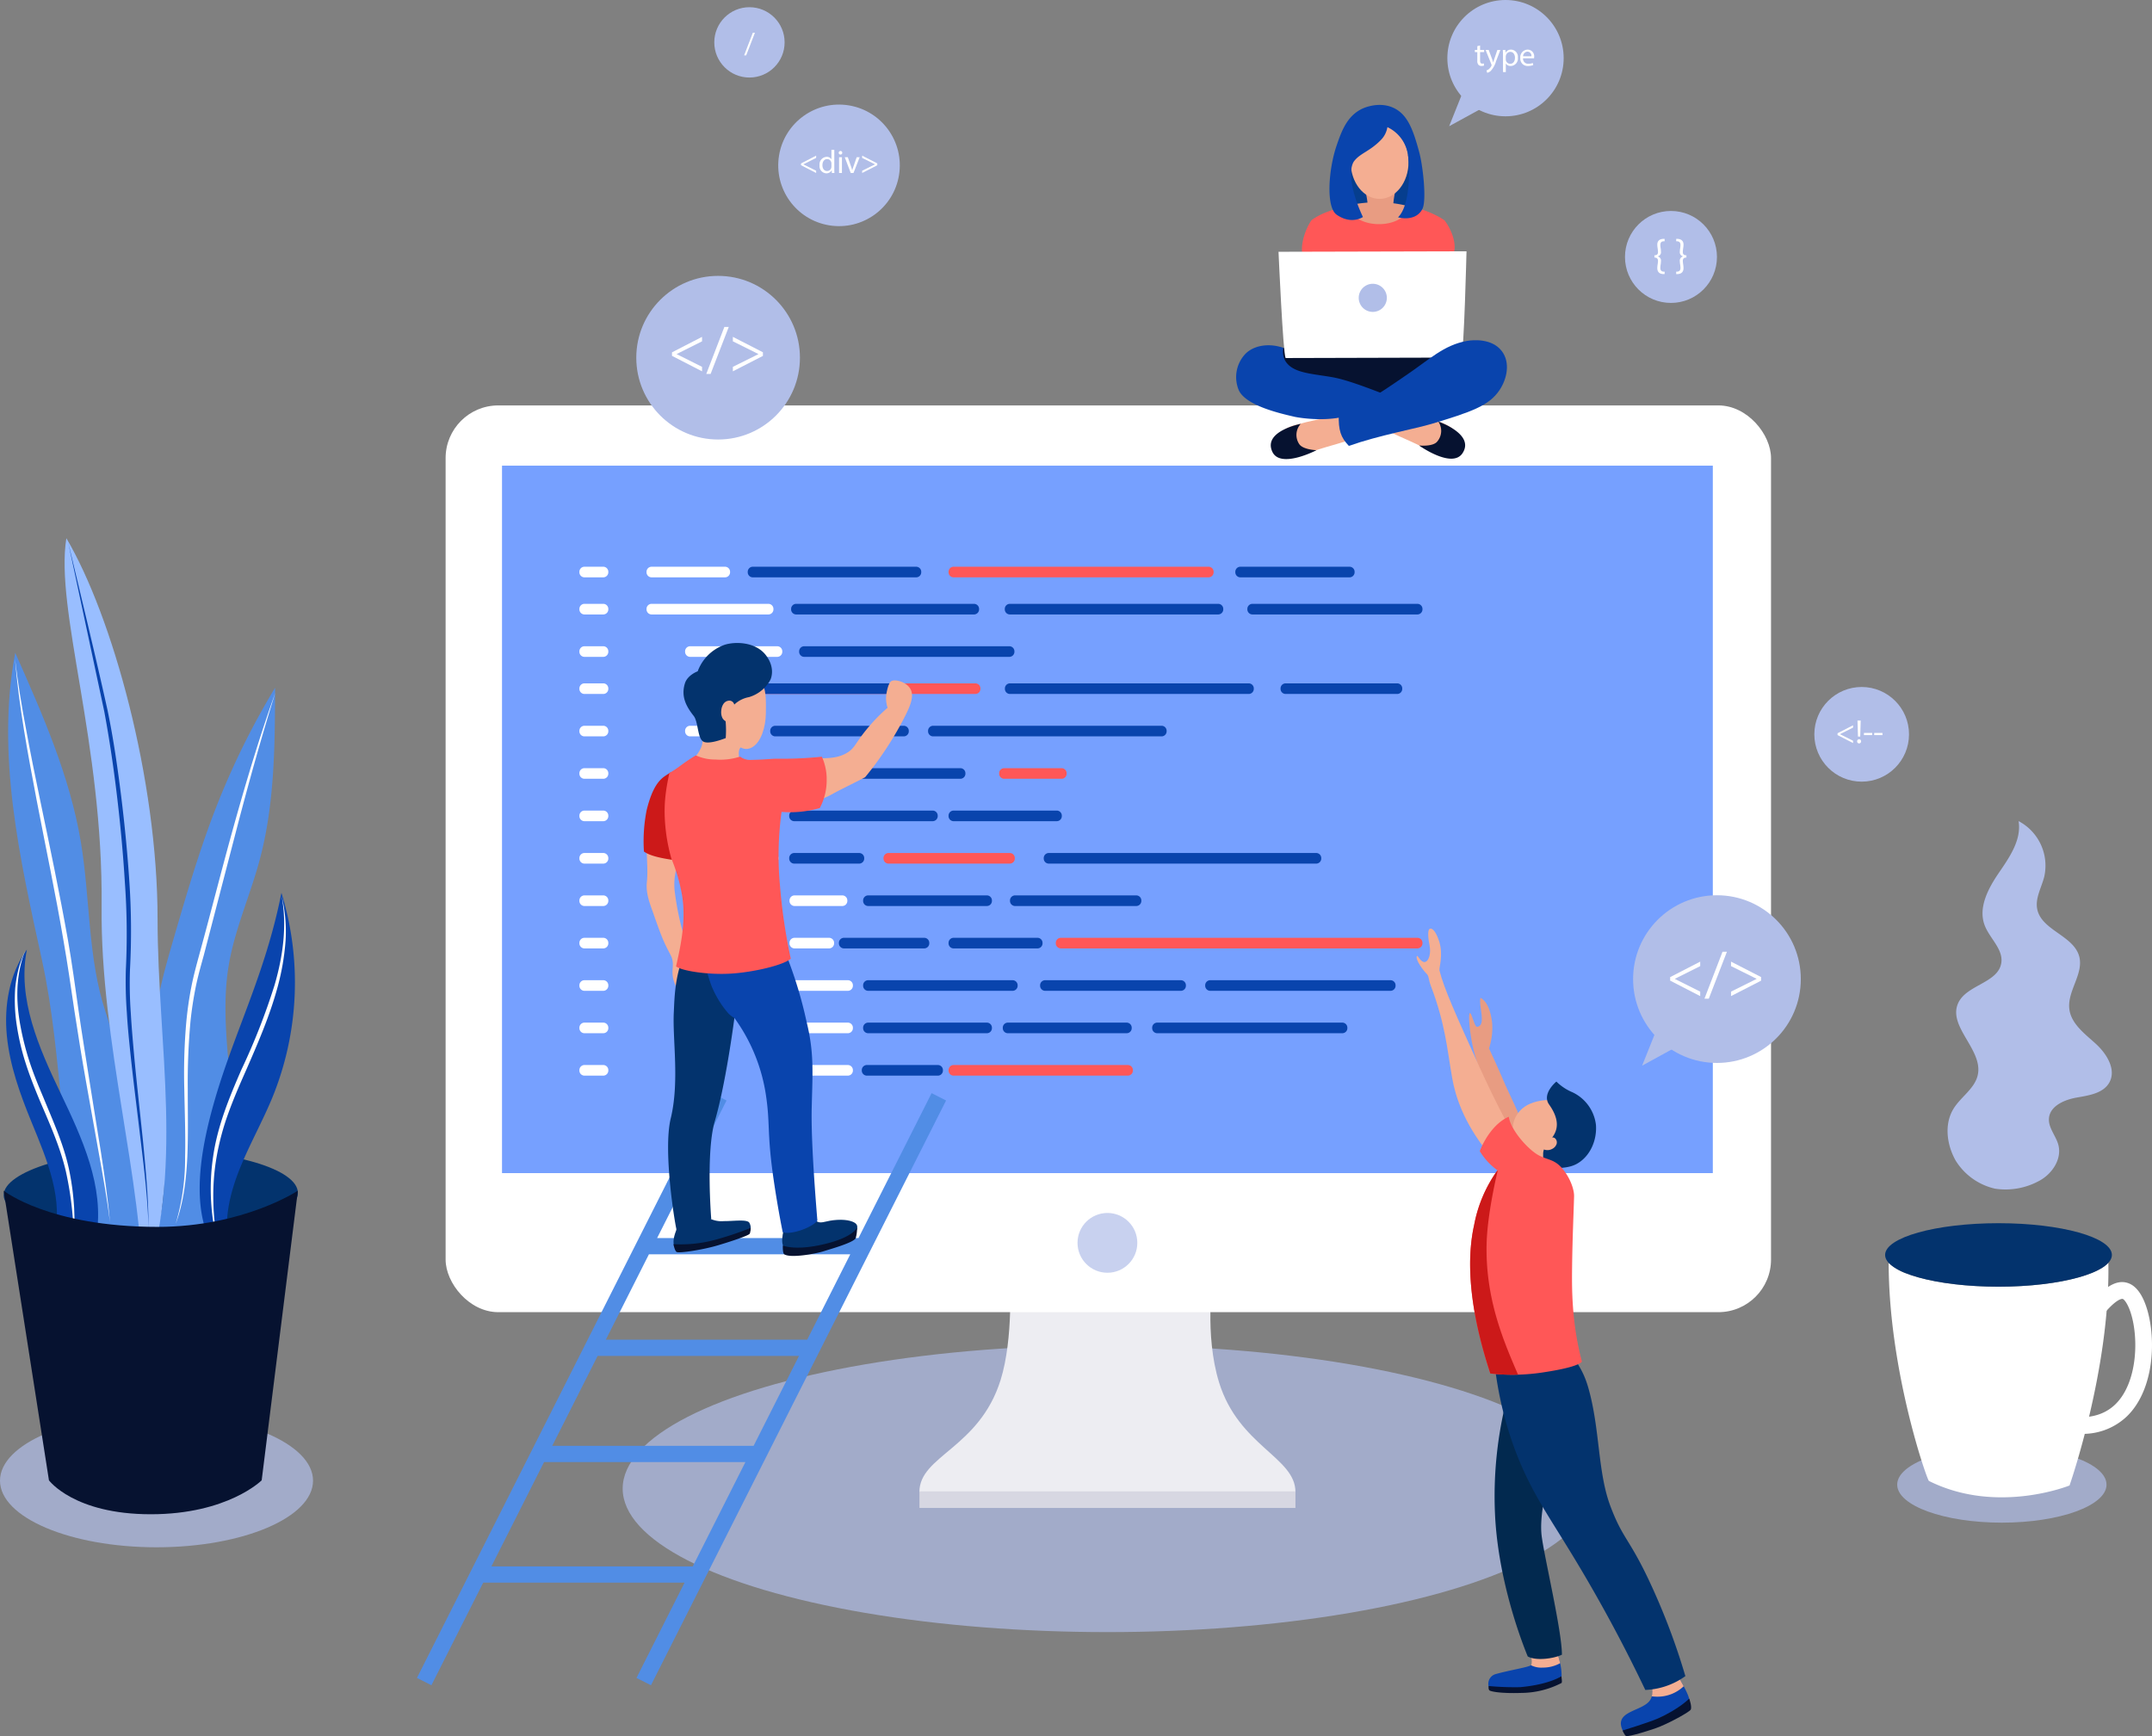 <svg xmlns="http://www.w3.org/2000/svg" width="613.119" height="494.702" viewBox="0 0 613.119 494.702">
  <rect x="0" y="0" width="613.119" height="494.702" fill="#808080" stroke="none"/>
  <g id="Grupo_10633" data-name="Grupo 10633" transform="translate(1327.381 -71)">
    <g id="Grupo_10607" data-name="Grupo 10607" transform="translate(-1200.423 186.523)">
      <ellipse id="Elipse_628" data-name="Elipse 628" cx="138.108" cy="40.887" rx="138.108" ry="40.887" transform="translate(50.445 267.761)" fill="#b1bee8" opacity="0.7"/>
      <g id="Grupo_10605" data-name="Grupo 10605">
        <g id="Grupo_10603" data-name="Grupo 10603" transform="translate(134.983 248.562)">
          <path id="Trazado_9827" data-name="Trazado 9827" d="M-961.753,543.416s1.1,17.226-2.6,29.1c-6.091,19.521-23.145,21.572-23.145,31.941,0,.2,107.139.237,107.139,0,0-9.9-16.156-13.042-21.767-31.231-4.2-13.628-1.774-29.812-1.774-29.812Z" transform="translate(987.501 -543.416)" fill="#ededf2"/>
          <rect id="Rectángulo_3028" data-name="Rectángulo 3028" width="107.122" height="4.732" transform="translate(0.017 60.866)" fill="#d7d7e2"/>
        </g>
        <g id="Grupo_10604" data-name="Grupo 10604">
          <rect id="Rectángulo_3029" data-name="Rectángulo 3029" width="377.619" height="258.371" rx="15" fill="#fff"/>
          <rect id="Rectángulo_3030" data-name="Rectángulo 3030" width="344.967" height="201.586" transform="translate(16.069 17.164)" fill="#76a0ff"/>
        </g>
        <circle id="Elipse_629" data-name="Elipse 629" cx="8.518" cy="8.518" r="8.518" transform="translate(180.035 230.106)" fill="#b1bee8" opacity="0.7"/>
      </g>
      <g id="Grupo_10606" data-name="Grupo 10606" transform="translate(38.117 45.967)">
        <path id="Trazado_9828" data-name="Trazado 9828" d="M-1065.946,283.561H-1087a1.447,1.447,0,0,1-1.373-1.511A1.447,1.447,0,0,1-1087,280.54h21.054a1.447,1.447,0,0,1,1.373,1.511A1.447,1.447,0,0,1-1065.946,283.561Z" transform="translate(1107.499 -280.54)" fill="#fff"/>
        <path id="Trazado_9829" data-name="Trazado 9829" d="M-1002.9,283.561h-46.686a1.447,1.447,0,0,1-1.373-1.511,1.447,1.447,0,0,1,1.373-1.511h46.686a1.447,1.447,0,0,1,1.373,1.511A1.447,1.447,0,0,1-1002.9,283.561Z" transform="translate(1098.919 -280.54)" fill="#0944ad"/>
        <path id="Trazado_9830" data-name="Trazado 9830" d="M-838.1,283.561h-31.238a1.447,1.447,0,0,1-1.373-1.511,1.447,1.447,0,0,1,1.373-1.511H-838.1a1.447,1.447,0,0,1,1.373,1.511A1.447,1.447,0,0,1-838.1,283.561Z" transform="translate(1057.587 -280.54)" fill="#0944ad"/>
        <path id="Trazado_9831" data-name="Trazado 9831" d="M-902.573,283.561h-72.775a1.447,1.447,0,0,1-1.373-1.511,1.447,1.447,0,0,1,1.373-1.511h72.775a1.447,1.447,0,0,1,1.373,1.511A1.447,1.447,0,0,1-902.573,283.561Z" transform="translate(1081.896 -280.54)" fill="#ff5757"/>
        <path id="Trazado_9832" data-name="Trazado 9832" d="M-1053.588,297.28H-1087a1.447,1.447,0,0,1-1.373-1.511,1.446,1.446,0,0,1,1.373-1.51h33.411a1.446,1.446,0,0,1,1.373,1.51A1.447,1.447,0,0,1-1053.588,297.28Z" transform="translate(1107.499 -283.686)" fill="#fff"/>
        <path id="Trazado_9833" data-name="Trazado 9833" d="M-982.744,297.28h-50.805a1.447,1.447,0,0,1-1.373-1.511,1.446,1.446,0,0,1,1.373-1.51h50.805a1.446,1.446,0,0,1,1.373,1.51A1.446,1.446,0,0,1-982.744,297.28Z" transform="translate(1095.242 -283.686)" fill="#0944ad"/>
        <path id="Trazado_9834" data-name="Trazado 9834" d="M-817.741,297.28h-47.144a1.447,1.447,0,0,1-1.373-1.511,1.446,1.446,0,0,1,1.373-1.51h47.144a1.446,1.446,0,0,1,1.373,1.51A1.446,1.446,0,0,1-817.741,297.28Z" transform="translate(1056.565 -283.686)" fill="#0944ad"/>
        <path id="Trazado_9835" data-name="Trazado 9835" d="M-895.061,297.28h-59.5a1.447,1.447,0,0,1-1.373-1.511,1.446,1.446,0,0,1,1.373-1.51h59.5a1.446,1.446,0,0,1,1.373,1.51A1.446,1.446,0,0,1-895.061,297.28Z" transform="translate(1077.13 -283.686)" fill="#0944ad"/>
        <path id="Trazado_9836" data-name="Trazado 9836" d="M-1047.8,312.96h-24.945a1.447,1.447,0,0,1-1.373-1.511,1.447,1.447,0,0,1,1.373-1.511h24.945a1.446,1.446,0,0,1,1.373,1.511A1.447,1.447,0,0,1-1047.8,312.96Z" transform="translate(1104.231 -287.282)" fill="#fff"/>
        <path id="Trazado_9837" data-name="Trazado 9837" d="M-971.995,312.96h-58.586a1.447,1.447,0,0,1-1.373-1.511,1.447,1.447,0,0,1,1.373-1.511h58.586a1.446,1.446,0,0,1,1.373,1.511A1.447,1.447,0,0,1-971.995,312.96Z" transform="translate(1094.562 -287.282)" fill="#0944ad"/>
        <path id="Trazado_9838" data-name="Trazado 9838" d="M-1064.969,326.679h-7.778a1.447,1.447,0,0,1-1.373-1.51,1.447,1.447,0,0,1,1.373-1.511h7.778a1.447,1.447,0,0,1,1.373,1.511A1.447,1.447,0,0,1-1064.969,326.679Z" transform="translate(1104.231 -290.428)" fill="#fff"/>
        <path id="Trazado_9839" data-name="Trazado 9839" d="M-985.87,326.679h-62.973a1.447,1.447,0,0,1-1.373-1.51,1.447,1.447,0,0,1,1.373-1.511h62.973a1.447,1.447,0,0,1,1.373,1.511A1.447,1.447,0,0,1-985.87,326.679Z" transform="translate(1098.749 -290.428)" fill="#ff5757"/>
        <path id="Trazado_9840" data-name="Trazado 9840" d="M-886.354,326.679h-68.162a1.447,1.447,0,0,1-1.373-1.51,1.447,1.447,0,0,1,1.373-1.511h68.162a1.447,1.447,0,0,1,1.373,1.511A1.447,1.447,0,0,1-886.354,326.679Z" transform="translate(1077.119 -290.428)" fill="#0944ad"/>
        <path id="Trazado_9841" data-name="Trazado 9841" d="M-820.689,326.679h-31.924a1.447,1.447,0,0,1-1.373-1.51,1.447,1.447,0,0,1,1.373-1.511h31.924a1.447,1.447,0,0,1,1.373,1.511A1.447,1.447,0,0,1-820.689,326.679Z" transform="translate(1053.751 -290.428)" fill="#0944ad"/>
        <path id="Trazado_9842" data-name="Trazado 9842" d="M-1009.694,326.679h-39.149a1.447,1.447,0,0,1-1.373-1.51,1.447,1.447,0,0,1,1.373-1.511h39.149a1.447,1.447,0,0,1,1.373,1.511A1.447,1.447,0,0,1-1009.694,326.679Z" transform="translate(1098.749 -290.428)" fill="#0944ad"/>
        <path id="Trazado_9843" data-name="Trazado 9843" d="M-1056.921,342.358h-15.825a1.447,1.447,0,0,1-1.373-1.511,1.447,1.447,0,0,1,1.373-1.511h15.825a1.447,1.447,0,0,1,1.373,1.511A1.447,1.447,0,0,1-1056.921,342.358Z" transform="translate(1104.231 -294.023)" fill="#fff"/>
        <path id="Trazado_9844" data-name="Trazado 9844" d="M-1004.54,342.358h-36.731a1.447,1.447,0,0,1-1.373-1.511,1.447,1.447,0,0,1,1.373-1.511h36.731a1.447,1.447,0,0,1,1.373,1.511A1.446,1.446,0,0,1-1004.54,342.358Z" transform="translate(1097.013 -294.023)" fill="#0944ad"/>
        <path id="Trazado_9845" data-name="Trazado 9845" d="M-917.7,342.358h-65.222a1.447,1.447,0,0,1-1.373-1.511,1.447,1.447,0,0,1,1.373-1.511H-917.7a1.447,1.447,0,0,1,1.373,1.511A1.447,1.447,0,0,1-917.7,342.358Z" transform="translate(1083.632 -294.023)" fill="#0944ad"/>
        <path id="Trazado_9846" data-name="Trazado 9846" d="M-1046.478,358.037h-15.727a1.446,1.446,0,0,1-1.373-1.511,1.446,1.446,0,0,1,1.373-1.51h15.727a1.446,1.446,0,0,1,1.373,1.51A1.446,1.446,0,0,1-1046.478,358.037Z" transform="translate(1101.813 -297.619)" fill="#fff"/>
        <path id="Trazado_9847" data-name="Trazado 9847" d="M-986.8,358.037h-47.46a1.447,1.447,0,0,1-1.373-1.511,1.446,1.446,0,0,1,1.373-1.51h47.46a1.446,1.446,0,0,1,1.373,1.51A1.447,1.447,0,0,1-986.8,358.037Z" transform="translate(1095.404 -297.619)" fill="#0944ad"/>
        <path id="Trazado_9848" data-name="Trazado 9848" d="M-940.164,358.037h-16.477a1.447,1.447,0,0,1-1.373-1.511,1.446,1.446,0,0,1,1.373-1.51h16.477a1.446,1.446,0,0,1,1.373,1.51A1.447,1.447,0,0,1-940.164,358.037Z" transform="translate(1077.606 -297.619)" fill="#ff5757"/>
        <path id="Trazado_9849" data-name="Trazado 9849" d="M-1046.478,373.717h-15.727a1.447,1.447,0,0,1-1.373-1.511,1.447,1.447,0,0,1,1.373-1.511h15.727a1.447,1.447,0,0,1,1.373,1.511A1.447,1.447,0,0,1-1046.478,373.717Z" transform="translate(1101.813 -301.214)" fill="#fff"/>
        <path id="Trazado_9850" data-name="Trazado 9850" d="M-994.693,373.717h-39.565a1.447,1.447,0,0,1-1.373-1.511,1.447,1.447,0,0,1,1.373-1.511h39.565a1.447,1.447,0,0,1,1.373,1.511A1.447,1.447,0,0,1-994.693,373.717Z" transform="translate(1095.404 -301.214)" fill="#0944ad"/>
        <path id="Trazado_9851" data-name="Trazado 9851" d="M-945.827,373.717h-29.522a1.447,1.447,0,0,1-1.373-1.511,1.447,1.447,0,0,1,1.373-1.511h29.522a1.447,1.447,0,0,1,1.373,1.511A1.447,1.447,0,0,1-945.827,373.717Z" transform="translate(1081.896 -301.214)" fill="#0944ad"/>
        <path id="Trazado_9852" data-name="Trazado 9852" d="M-1046.478,389.4h-15.727a1.447,1.447,0,0,1-1.373-1.511,1.447,1.447,0,0,1,1.373-1.511h15.727a1.447,1.447,0,0,1,1.373,1.511A1.447,1.447,0,0,1-1046.478,389.4Z" transform="translate(1101.813 -304.809)" fill="#fff"/>
        <path id="Trazado_9853" data-name="Trazado 9853" d="M-1015.633,389.4h-18.624a1.447,1.447,0,0,1-1.373-1.511,1.447,1.447,0,0,1,1.373-1.511h18.624a1.447,1.447,0,0,1,1.373,1.511A1.447,1.447,0,0,1-1015.633,389.4Z" transform="translate(1095.404 -304.809)" fill="#0944ad"/>
        <path id="Trazado_9854" data-name="Trazado 9854" d="M-863.838,389.4h-76.323a1.447,1.447,0,0,1-1.373-1.511,1.447,1.447,0,0,1,1.373-1.511h76.323a1.447,1.447,0,0,1,1.373,1.511A1.447,1.447,0,0,1-863.838,389.4Z" transform="translate(1073.827 -304.809)" fill="#0944ad"/>
        <path id="Trazado_9855" data-name="Trazado 9855" d="M-964.731,389.4H-999.4a1.447,1.447,0,0,1-1.373-1.511,1.447,1.447,0,0,1,1.373-1.511h34.671a1.447,1.447,0,0,1,1.373,1.511A1.447,1.447,0,0,1-964.731,389.4Z" transform="translate(1087.411 -304.809)" fill="#ff5757"/>
        <path id="Trazado_9856" data-name="Trazado 9856" d="M-1020.413,405.075h-13.731a1.447,1.447,0,0,1-1.373-1.511,1.447,1.447,0,0,1,1.373-1.511h13.731a1.447,1.447,0,0,1,1.373,1.511A1.447,1.447,0,0,1-1020.413,405.075Z" transform="translate(1095.379 -308.405)" fill="#fff"/>
        <path id="Trazado_9857" data-name="Trazado 9857" d="M-972.979,405.075h-33.953a1.447,1.447,0,0,1-1.373-1.511,1.447,1.447,0,0,1,1.373-1.511h33.953a1.447,1.447,0,0,1,1.373,1.511A1.447,1.447,0,0,1-972.979,405.075Z" transform="translate(1089.139 -308.405)" fill="#0944ad"/>
        <path id="Trazado_9858" data-name="Trazado 9858" d="M-917.962,405.075h-34.671a1.447,1.447,0,0,1-1.373-1.511,1.447,1.447,0,0,1,1.373-1.511h34.671a1.447,1.447,0,0,1,1.373,1.511A1.447,1.447,0,0,1-917.962,405.075Z" transform="translate(1076.687 -308.405)" fill="#0944ad"/>
        <path id="Trazado_9859" data-name="Trazado 9859" d="M-1024.189,420.754h-9.956a1.447,1.447,0,0,1-1.373-1.511,1.446,1.446,0,0,1,1.373-1.51h9.956a1.446,1.446,0,0,1,1.373,1.51A1.446,1.446,0,0,1-1024.189,420.754Z" transform="translate(1095.379 -312)" fill="#fff"/>
        <path id="Trazado_9860" data-name="Trazado 9860" d="M-992.882,420.754h-23a1.447,1.447,0,0,1-1.373-1.511,1.446,1.446,0,0,1,1.373-1.51h23a1.446,1.446,0,0,1,1.373,1.51A1.446,1.446,0,0,1-992.882,420.754Z" transform="translate(1091.191 -312)" fill="#0944ad"/>
        <path id="Trazado_9861" data-name="Trazado 9861" d="M-833.981,420.754H-935.707a1.447,1.447,0,0,1-1.373-1.511,1.447,1.447,0,0,1,1.373-1.51h101.725a1.446,1.446,0,0,1,1.373,1.51A1.446,1.446,0,0,1-833.981,420.754Z" transform="translate(1072.806 -312)" fill="#ff5757"/>
        <path id="Trazado_9862" data-name="Trazado 9862" d="M-951.319,420.754h-24.029a1.447,1.447,0,0,1-1.373-1.511,1.446,1.446,0,0,1,1.373-1.51h24.029a1.446,1.446,0,0,1,1.373,1.51A1.447,1.447,0,0,1-951.319,420.754Z" transform="translate(1081.896 -312)" fill="#0944ad"/>
        <path id="Trazado_9863" data-name="Trazado 9863" d="M-1018.832,436.434h-15.313a1.447,1.447,0,0,1-1.373-1.511,1.447,1.447,0,0,1,1.373-1.51h15.313a1.446,1.446,0,0,1,1.373,1.51A1.446,1.446,0,0,1-1018.832,436.434Z" transform="translate(1095.379 -315.596)" fill="#fff"/>
        <path id="Trazado_9864" data-name="Trazado 9864" d="M-965.656,436.434h-41.276a1.447,1.447,0,0,1-1.373-1.511,1.447,1.447,0,0,1,1.373-1.51h41.276a1.447,1.447,0,0,1,1.373,1.51A1.447,1.447,0,0,1-965.656,436.434Z" transform="translate(1089.139 -315.596)" fill="#0944ad"/>
        <path id="Trazado_9865" data-name="Trazado 9865" d="M-828.983,436.434h-51.492a1.447,1.447,0,0,1-1.373-1.511,1.447,1.447,0,0,1,1.373-1.51h51.492a1.446,1.446,0,0,1,1.373,1.51A1.447,1.447,0,0,1-828.983,436.434Z" transform="translate(1060.14 -315.596)" fill="#0944ad"/>
        <path id="Trazado_9866" data-name="Trazado 9866" d="M-902.706,436.434H-941.5a1.447,1.447,0,0,1-1.373-1.511,1.447,1.447,0,0,1,1.373-1.51h38.79a1.447,1.447,0,0,1,1.373,1.51A1.447,1.447,0,0,1-902.706,436.434Z" transform="translate(1074.133 -315.596)" fill="#0944ad"/>
        <path id="Trazado_9867" data-name="Trazado 9867" d="M-1018.832,452.113h-15.313a1.447,1.447,0,0,1-1.373-1.511,1.447,1.447,0,0,1,1.373-1.51h15.313a1.446,1.446,0,0,1,1.373,1.51A1.446,1.446,0,0,1-1018.832,452.113Z" transform="translate(1095.379 -319.191)" fill="#fff"/>
        <path id="Trazado_9868" data-name="Trazado 9868" d="M-972.979,452.113h-33.953a1.447,1.447,0,0,1-1.373-1.511,1.447,1.447,0,0,1,1.373-1.51h33.953a1.447,1.447,0,0,1,1.373,1.51A1.447,1.447,0,0,1-972.979,452.113Z" transform="translate(1089.139 -319.191)" fill="#0944ad"/>
        <path id="Trazado_9869" data-name="Trazado 9869" d="M-847.208,452.113h-52.865a1.447,1.447,0,0,1-1.373-1.511,1.447,1.447,0,0,1,1.373-1.51h52.865a1.447,1.447,0,0,1,1.373,1.51A1.447,1.447,0,0,1-847.208,452.113Z" transform="translate(1064.634 -319.191)" fill="#0944ad"/>
        <path id="Trazado_9870" data-name="Trazado 9870" d="M-921.32,452.113H-955.3a1.447,1.447,0,0,1-1.373-1.511,1.447,1.447,0,0,1,1.373-1.51h33.984a1.447,1.447,0,0,1,1.373,1.51A1.447,1.447,0,0,1-921.32,452.113Z" transform="translate(1077.3 -319.191)" fill="#0944ad"/>
        <path id="Trazado_9871" data-name="Trazado 9871" d="M-1018.832,467.792h-15.313a1.447,1.447,0,0,1-1.373-1.511,1.447,1.447,0,0,1,1.373-1.511h15.313a1.446,1.446,0,0,1,1.373,1.511A1.446,1.446,0,0,1-1018.832,467.792Z" transform="translate(1095.379 -322.787)" fill="#fff"/>
        <path id="Trazado_9872" data-name="Trazado 9872" d="M-1106.324,283.561h-5.493a1.447,1.447,0,0,1-1.373-1.511,1.447,1.447,0,0,1,1.373-1.511h5.493a1.447,1.447,0,0,1,1.373,1.511A1.447,1.447,0,0,1-1106.324,283.561Z" transform="translate(1113.19 -280.54)" fill="#fff"/>
        <path id="Trazado_9873" data-name="Trazado 9873" d="M-1106.324,297.28h-5.493a1.447,1.447,0,0,1-1.373-1.511,1.446,1.446,0,0,1,1.373-1.51h5.493a1.446,1.446,0,0,1,1.373,1.51A1.446,1.446,0,0,1-1106.324,297.28Z" transform="translate(1113.19 -283.686)" fill="#fff"/>
        <path id="Trazado_9874" data-name="Trazado 9874" d="M-1106.324,312.96h-5.493a1.447,1.447,0,0,1-1.373-1.511,1.447,1.447,0,0,1,1.373-1.511h5.493a1.446,1.446,0,0,1,1.373,1.511A1.447,1.447,0,0,1-1106.324,312.96Z" transform="translate(1113.19 -287.282)" fill="#fff"/>
        <path id="Trazado_9875" data-name="Trazado 9875" d="M-1106.324,326.679h-5.493a1.447,1.447,0,0,1-1.373-1.51,1.447,1.447,0,0,1,1.373-1.511h5.493a1.447,1.447,0,0,1,1.373,1.511A1.447,1.447,0,0,1-1106.324,326.679Z" transform="translate(1113.19 -290.428)" fill="#fff"/>
        <path id="Trazado_9876" data-name="Trazado 9876" d="M-1106.324,342.358h-5.493a1.447,1.447,0,0,1-1.373-1.511,1.447,1.447,0,0,1,1.373-1.511h5.493a1.447,1.447,0,0,1,1.373,1.511A1.446,1.446,0,0,1-1106.324,342.358Z" transform="translate(1113.19 -294.023)" fill="#fff"/>
        <path id="Trazado_9877" data-name="Trazado 9877" d="M-1106.324,358.037h-5.493a1.447,1.447,0,0,1-1.373-1.511,1.446,1.446,0,0,1,1.373-1.51h5.493a1.446,1.446,0,0,1,1.373,1.51A1.446,1.446,0,0,1-1106.324,358.037Z" transform="translate(1113.19 -297.619)" fill="#fff"/>
        <path id="Trazado_9878" data-name="Trazado 9878" d="M-1106.324,373.717h-5.493a1.447,1.447,0,0,1-1.373-1.511,1.447,1.447,0,0,1,1.373-1.511h5.493a1.447,1.447,0,0,1,1.373,1.511A1.447,1.447,0,0,1-1106.324,373.717Z" transform="translate(1113.19 -301.214)" fill="#fff"/>
        <path id="Trazado_9879" data-name="Trazado 9879" d="M-1106.324,389.4h-5.493a1.447,1.447,0,0,1-1.373-1.511,1.447,1.447,0,0,1,1.373-1.511h5.493a1.447,1.447,0,0,1,1.373,1.511A1.447,1.447,0,0,1-1106.324,389.4Z" transform="translate(1113.19 -304.809)" fill="#fff"/>
        <path id="Trazado_9880" data-name="Trazado 9880" d="M-1106.324,405.075h-5.493a1.447,1.447,0,0,1-1.373-1.511,1.447,1.447,0,0,1,1.373-1.511h5.493a1.447,1.447,0,0,1,1.373,1.511A1.447,1.447,0,0,1-1106.324,405.075Z" transform="translate(1113.19 -308.405)" fill="#fff"/>
        <path id="Trazado_9881" data-name="Trazado 9881" d="M-1106.324,420.754h-5.493a1.447,1.447,0,0,1-1.373-1.511,1.446,1.446,0,0,1,1.373-1.51h5.493a1.446,1.446,0,0,1,1.373,1.51A1.446,1.446,0,0,1-1106.324,420.754Z" transform="translate(1113.19 -312)" fill="#fff"/>
        <path id="Trazado_9882" data-name="Trazado 9882" d="M-1106.324,436.434h-5.493a1.447,1.447,0,0,1-1.373-1.511,1.447,1.447,0,0,1,1.373-1.51h5.493a1.446,1.446,0,0,1,1.373,1.51A1.447,1.447,0,0,1-1106.324,436.434Z" transform="translate(1113.19 -315.596)" fill="#fff"/>
        <path id="Trazado_9883" data-name="Trazado 9883" d="M-1106.324,452.113h-5.493a1.447,1.447,0,0,1-1.373-1.511,1.447,1.447,0,0,1,1.373-1.51h5.493a1.447,1.447,0,0,1,1.373,1.51A1.447,1.447,0,0,1-1106.324,452.113Z" transform="translate(1113.19 -319.191)" fill="#fff"/>
        <path id="Trazado_9884" data-name="Trazado 9884" d="M-1106.324,467.792h-5.493a1.447,1.447,0,0,1-1.373-1.511,1.447,1.447,0,0,1,1.373-1.511h5.493a1.447,1.447,0,0,1,1.373,1.511A1.446,1.446,0,0,1-1106.324,467.792Z" transform="translate(1113.19 -322.787)" fill="#fff"/>
        <path id="Trazado_9885" data-name="Trazado 9885" d="M-987.051,467.792h-20.368a1.447,1.447,0,0,1-1.373-1.511,1.447,1.447,0,0,1,1.373-1.511h20.368a1.447,1.447,0,0,1,1.373,1.511A1.447,1.447,0,0,1-987.051,467.792Z" transform="translate(1089.25 -322.787)" fill="#0944ad"/>
        <path id="Trazado_9886" data-name="Trazado 9886" d="M-925.574,467.792h-49.775a1.447,1.447,0,0,1-1.373-1.511,1.447,1.447,0,0,1,1.373-1.511h49.775a1.447,1.447,0,0,1,1.373,1.511A1.447,1.447,0,0,1-925.574,467.792Z" transform="translate(1081.896 -322.787)" fill="#ff5757"/>
      </g>
    </g>
    <g id="Grupo_10608" data-name="Grupo 10608" transform="translate(-975.199 100.896)">
      <path id="Trazado_9887" data-name="Trazado 9887" d="M-854.131,199.456a138.177,138.177,0,0,0,24.289,1.859c16.009-.19,24.458-3.086,25.378-.769,1.039,2.618-8.022,10.679-18.585,12.433-4.513.749-10.336-.975-21.982-4.422-3.371-1-7.5-2.368-8.78-5.832A6.806,6.806,0,0,1-854.131,199.456Z" transform="translate(866.693 -130.353)" fill="#061230"/>
      <path id="Trazado_9888" data-name="Trazado 9888" d="M-853.231,236.183c-1.779-.992-3.067-1.254-2.5-3.973.741-3.548,3.921-4.581,5.447-5,8.6-2.355,16.69-3.407,18.392-3.077.583,2.333,1.981,3.628,2.564,5.96-4.168.9-7.45,2.116-12.3,3.461C-846.646,234.947-850.938,237.462-853.231,236.183Z" transform="translate(867.075 -135.999)" fill="#f4ae92"/>
      <path id="Trazado_9889" data-name="Trazado 9889" d="M-845.669,161.64c-1.236-3.1.507-8.21,2.334-10.766,2.153-1.561,4.455-2.552,9.352-3.9a37.3,37.3,0,0,1,12.38-1.077c7.854.685,13.4,3.1,16.148,5.046,1.71,2.2,3.607,6.424,2.595,9.418C-806.227,170.321-841.7,171.589-845.669,161.64Z" transform="translate(864.832 -118.043)" fill="#ff5757"/>
      <path id="Trazado_9890" data-name="Trazado 9890" d="M-852.722,194.327l50.06-.134c.789-1.553,1.48-30.278,1.48-30.278l-53.559.134S-853.472,192.919-852.722,194.327Z" transform="translate(866.817 -122.203)" fill="#fff"/>
      <rect id="Rectángulo_3031" data-name="Rectángulo 3031" width="19.514" height="15.092" transform="translate(30.362 14.214)" fill="#063e8e"/>
      <path id="Trazado_9891" data-name="Trazado 9891" d="M-814.092,139.941c-.359,2.556-1.279,5.517-.337,8.209-2.243.18-5.427-.381-7.671-.2a21.726,21.726,0,0,0-1.211-8.478C-820.126,139.739-817.277,139.671-814.092,139.941Z" transform="translate(859.609 -116.597)" fill="#e89c82"/>
      <ellipse id="Elipse_630" data-name="Elipse 630" cx="8.252" cy="10.51" rx="8.252" ry="10.51" transform="translate(32.622 5.754)" fill="#f4ae92"/>
      <path id="Trazado_9892" data-name="Trazado 9892" d="M-798.265,235.212c1.9-.738,3.211-.82,3.023-3.591-.247-3.616-3.253-5.077-4.707-5.7-8.2-3.517-16.063-5.671-17.794-5.578-.9,2.23-2.461,3.32-3.359,5.55,4,1.467,7.088,3.12,11.711,5.121C-804.617,233.08-800.712,236.163-798.265,235.212Z" transform="translate(859.103 -135.142)" fill="#f4ae92"/>
      <path id="Trazado_9893" data-name="Trazado 9893" d="M-797.287,226.882s10.445,3.522,6.9,8.982c-2.956,4.558-12.38-2.173-12.38-2.173s3.89.4,5.135-1.1A4.673,4.673,0,0,0-797.287,226.882Z" transform="translate(854.898 -136.642)" fill="#061230"/>
      <path id="Trazado_9894" data-name="Trazado 9894" d="M-817.621,145.895a37.949,37.949,0,0,0-11.1.755c.042,2.969,3.864,5.368,8.576,5.368,4.565,0,8.295-2.251,8.562-5.09A37.246,37.246,0,0,0-817.621,145.895Z" transform="translate(860.85 -118.043)" fill="#e89c82"/>
      <path id="Trazado_9895" data-name="Trazado 9895" d="M-819.4,116.123a6.7,6.7,0,0,1-1.955,3.757c-3.061,3.118-5.712,3.647-7.469,5.853-1.533,1.926-1.464,7.637,2.455,16.008-3.514,2-6.7-.112-7.5-.674-3.124-2.21-2.279-13.1,0-19.708,1.359-3.946,2.936-8.524,7.469-10.563.469-.212,4.76-2.065,8.814-.135,4.024,1.916,5.571,6.382,7.271,12.671,1.036,3.83,2.116,13.6.913,16.053-1.385,2.825-4.646,3.045-6.974,2.428,3.61-3.486,3.321-14.178,2.889-17.329A10.386,10.386,0,0,0-819.4,116.123Z" transform="translate(862.497 -109.792)" fill="#0944ad"/>
      <path id="Trazado_9896" data-name="Trazado 9896" d="M-832.474,217.765c7.159-2.455,15.007-8.182,18.5-10.526,7.312-4.9,11.351-9.083,18.053-10.254,1.682-.294,7.074-.788,9.891,2.893,2.458,3.211,1.554,7.865-.673,11.169-3.019,4.481-8.169,6.2-19.243,9.555-4.51,1.367-15,3.253-23.648,6.295C-831.877,224.475-832.608,222.609-832.474,217.765Z" transform="translate(861.714 -129.74)" fill="#0944ad"/>
      <path id="Trazado_9897" data-name="Trazado 9897" d="M-849.079,227.729s-10.83,2.051-8.075,7.947c2.3,4.922,12.561-.449,12.561-.449s-3.907-.138-4.935-1.794A4.673,4.673,0,0,1-849.079,227.729Z" transform="translate(867.473 -136.836)" fill="#061230"/>
      <path id="Trazado_9898" data-name="Trazado 9898" d="M-827.648,212.827c-6.34-2.479-11.746-4.449-15.412-5.083-6.152-1.063-11.286-1.151-13.389-4.71a5.493,5.493,0,0,1-.5-3.633c-3.776-1.353-8.226-.9-10.8,1.682a9.637,9.637,0,0,0-1.884,10.429c2.048,4.343,11.661,6.554,15.843,7.516,1.467.337,10.526,1.778,16.79-.922C-832.7,216.25-829.507,214.571-827.648,212.827Z" transform="translate(870.41 -130.17)" fill="#0944ad"/>
      <path id="Trazado_9899" data-name="Trazado 9899" d="M-817.078,179.929a4.005,4.005,0,0,1-4.005,4.005,4.005,4.005,0,0,1-4.005-4.005,4.005,4.005,0,0,1,4.005-4.005A4.005,4.005,0,0,1-817.078,179.929Z" transform="translate(860.017 -124.957)" fill="#b1bee8"/>
    </g>
    <g id="Grupo_10609" data-name="Grupo 10609" transform="translate(-923.776 335.597)">
      <path id="Trazado_9900" data-name="Trazado 9900" d="M-759.032,677.273c3.546,7.711,2.627,11.307,2.627,11.307s-3.769,2.7-10.632,3.15c-7.838.52-10.041-1.181-10.041-1.181a2.877,2.877,0,0,1,2.035-3.544c4-1.115,9.139-1.92,9.951-2.485,1.088-.758.237-2.68-1.5-7.387Z" transform="translate(797.603 -474.592)" fill="#0944ad"/>
      <path id="Trazado_9901" data-name="Trazado 9901" d="M-755.887,677.273a32.72,32.72,0,0,1,2.317,6.643,10.105,10.105,0,0,1-4.939,1.252,6.461,6.461,0,0,1-3.364-.673c.621-1.132-.119-3.422-1.571-7.362Z" transform="translate(794.458 -474.592)" fill="#f4ae92"/>
      <path id="Trazado_9902" data-name="Trazado 9902" d="M-756.322,692.688c.3-.164-.033-1.936-.033-1.936s-3.38,2.363-11.747,3.117a80.763,80.763,0,0,1-8.958-.328s-.163,1.083.328,1.312c.644.3,3.215.835,8.925.657A25.415,25.415,0,0,0-756.322,692.688Z" transform="translate(797.586 -477.715)" fill="#061230"/>
      <path id="Trazado_9903" data-name="Trazado 9903" d="M-771.8,585.416l.7.98a112.852,112.852,0,0,0-3.639,34.153c.76,16.2,5.931,32.115,9.315,40.4,2.363,1.378,7.58.59,9.745-.492,0-6.718-4.961-27.559-5.763-33.753-.759-5.859,1.517-14.618,2.379-17.917Z" transform="translate(797.077 -453.56)" fill="#02294f"/>
      <path id="Trazado_9904" data-name="Trazado 9904" d="M-769.482,474.861c-1.476-4.013-3.395-7.524-5.191-11.763-1.151-2.718-2.759-6.207-3.937-8.761a18.839,18.839,0,0,0,.886-7.285c-.518-4.426-1.936-6.4-3.315-7.12-.6,2.2,1.773,7.974-.97,8.264-.714.076-1.555-4.01-2.029-3.919-.3.059-.328,1.808,0,4.619.748,6.416,2.317,10.11,3.709,14.837,2.868,9.738,2.029,13.7,4.478,14.487C-774.831,478.547-772.927,478.424-769.482,474.861Z" transform="translate(799.235 -420.198)" fill="#e89c82"/>
      <path id="Trazado_9905" data-name="Trazado 9905" d="M-720.825,689.328c1.181,1.542,2.368,4.4,1.148,6.776-1.92,3.74-11.386,3.084-7.629,9.6a13.617,13.617,0,0,0,9.106-3.346c3.706-3.45,9.624-1.414,9.516-5.85-.059-2.409-4.327-7.942-4.761-10.82C-714.945,686.262-719.325,688.751-720.825,689.328Z" transform="translate(786.371 -476.553)" fill="#0944ad"/>
      <path id="Trazado_9906" data-name="Trazado 9906" d="M-767.491,490.039c-.394-1.219-1.525-4.715.42-7.978,2.029-3.4,5.887-4,7.138-4.2.7-.109,6.24-.971,8.4,2.1,2.424,3.447-1.228,9.281-3.779,11.966-1.212,1.276-4.465,4.7-7.768,3.779C-765.914,494.916-767.046,491.414-767.491,490.039Z" transform="translate(795.543 -428.852)" fill="#f4ae92"/>
      <path id="Trazado_9907" data-name="Trazado 9907" d="M-755.229,477.41c-2.144-3.079,2.089-6.525,2.089-6.525a14.342,14.342,0,0,0,4.544,3.034,11.809,11.809,0,0,1,6.729,9.325c.327,4.506-1.766,9.119-5.575,11.15-2.884,1.538-7.084,1.081-8.257,1a5.417,5.417,0,0,1-1.209-3.71c-.127-2.9,3.1-4.173,3.779-7.419C-752.838,482.87-752.923,480.637-755.229,477.41Z" transform="translate(792.96 -427.296)" fill="#03336d"/>
      <path id="Trazado_9908" data-name="Trazado 9908" d="M-783.731,477.738c-6.6-8.36-8.9-15.648-9.8-20.716-1.507-8.545-1.936-15.381-6.1-26.374-.722-1.905-.459-2.529-1.1-3.347-.7-.595-3.643-4.331-2.806-5.218.125-.132,1.157,1.989,2.2,1.772,1.251-.26,1.763-2.67,1.345-4.725-.59-2.9-.482-4.591.1-4.774.674-.212,1.68.723,2.609,3.544,1.28,3.888-.065,7.654.1,8.318,1.279,5.168,4.609,12.494,11.357,27.444,1.933,4.282,4.668,10.057,8.259,16.8Z" transform="translate(803.686 -414.327)" fill="#f4ae92"/>
      <path id="Trazado_9909" data-name="Trazado 9909" d="M-711.256,685.685c.259,1.719,1.882,4.381,3.163,6.762a10.764,10.764,0,0,1-7.6,2.968,11.9,11.9,0,0,1-1.485-.1,7.192,7.192,0,0,0-1.46-5.984C-717.137,688.751-712.757,686.262-711.256,685.685Z" transform="translate(784.183 -476.553)" fill="#f4ae92"/>
      <path id="Trazado_9910" data-name="Trazado 9910" d="M-753,570.887c1,2.966,3.08,4.342,4.759,10.218,3.359,11.758,2.609,23.96,6.3,33.733,3.48,9.217,5.254,9.042,10.918,20.995a190.651,190.651,0,0,1,10.426,27.4,20.855,20.855,0,0,1-11.419,3.937A427.854,427.854,0,0,0-754.535,625.9c-5.932-9.666-11.062-17.048-15.257-28.974a103.007,103.007,0,0,1-5.459-25.755C-768.159,571.026-760.087,571.026-753,570.887Z" transform="translate(797.165 -450.228)" fill="#03336d"/>
      <path id="Trazado_9911" data-name="Trazado 9911" d="M-772.9,483.891c-4.574,2.013-7.316,7.332-8.258,9.8a18.507,18.507,0,0,0,5.039,5.459,39.078,39.078,0,0,0-6.643,15.572c-3.612,16.221,2.276,35.151,4.593,42.329a56.883,56.883,0,0,0,15.554-.393c3.636-.558,9.187-1.575,10.566-2.953-3.013-11.4-2.871-21.333-2.8-27.261.1-8.178.432-15,.56-19.875.053-2.038-1.225-5.468-3.409-7.991s-3.88-2.306-6.529-3.627C-767.153,493.485-772.323,487.813-772.9,483.891Z" transform="translate(799.149 -430.279)" fill="#ff5757"/>
      <path id="Trazado_9912" data-name="Trazado 9912" d="M-755.419,491.986a1.162,1.162,0,0,1,1.645-.2,1.572,1.572,0,0,1,.419,1.7,2.475,2.475,0,0,1-1.245,1.332,2.839,2.839,0,0,1-1.937.28A2.066,2.066,0,0,1-758,493.861" transform="translate(793.209 -432.032)" fill="#f4ae92"/>
      <path id="Trazado_9913" data-name="Trazado 9913" d="M-708.558,699.012s.874,2.445.394,3.2c-.344.542-4.824,3.151-8.712,4.774-2.311.966-8.909,2.953-9.647,2.708-.447-.149-1.033-1.575-1.033-1.575s7.675-2.364,10.09-3.445C-711.314,701.916-708.558,699.012-708.558,699.012Z" transform="translate(786.228 -479.609)" fill="#061230"/>
      <path id="Trazado_9914" data-name="Trazado 9914" d="M-779.212,524.757c.153-6.836,1.917-15.7,3.172-20.956-.079.049-.156.1-.234.15a38.979,38.979,0,0,0-6.484,15.334c-3.612,16.221,2.276,35.151,4.594,42.329a54.1,54.1,0,0,0,7.912.329C-774.229,552.7-779.565,540.588-779.212,524.757Z" transform="translate(799.149 -434.844)" fill="#cc1919"/>
    </g>
    <path id="Trazado_9915" data-name="Trazado 9915" d="M-1026.618,475.175l-20.832,41.283h-57.368l19.78-39.2-4.128-2.083L-1173.247,641.8l4.129,2.083,14.752-29.234H-1097l-13.7,27.151,4.129,2.083,84.08-166.623Zm-23.165,45.907-12.283,24.342h-57.368l12.283-24.342Zm-14.617,28.966-12.931,25.625H-1134.7l12.931-25.625Zm-87.632,59.975,15-29.726h57.368l-15,29.726Z" transform="translate(-35.345 -92.683)" fill="#518de5"/>
    <g id="Grupo_10612" data-name="Grupo 10612" transform="translate(-1143.98 254.217)">
      <path id="Trazado_9916" data-name="Trazado 9916" d="M-1049.341,323.8c1.7.287,1.593,5.2,1.542,8.463-.059,3.752-1.315,8.281-4.038,9.709-1.459.765-2.868.425-4.272-.838-6.631-5.966-2.537-11.882.021-14.423C-1054.969,325.6-1051.234,323.481-1049.341,323.8Z" transform="translate(1082.598 -312.18)" fill="#f4ae92"/>
      <path id="Trazado_9917" data-name="Trazado 9917" d="M-1077.883,520.027c-.165,1.117.81,2.638.173,4.322-1.21,3.2-.5,4.361-.173,4.582,2.766,1.9,6.942-.1,10.4-1.253,4.172-1.391,10.979-3.458,10.979-3.458a3.021,3.021,0,0,0-.259-2.2c-.519-1.124-4.564-.492-7.288-.519a7.5,7.5,0,0,1-4.409-.951c-.977-.643-.786-1.739-1.124-2.334C-1071.832,518.7-1075.636,519.537-1077.883,520.027Z" transform="translate(1086.883 -356.768)" fill="#03336d"/>
      <path id="Trazado_9918" data-name="Trazado 9918" d="M-1037.674,521.386c.606,2.161-1.836,6.216.432,8.386,1.988,1.9,5.619.086,9.856-.692,5.548-1.019,7.283-.872,8.731-2.507,1.294-1.459,2.365-3.014,1.539-4.063-.536-.68-2.393-1.384-5.429-1.21-3.217.184-4.237,1.075-5.526.57-1.424-.557-1.893-2.1-2.428-2.991C-1032.8,519.772-1035.368,520.493-1037.674,521.386Z" transform="translate(1077.673 -356.921)" fill="#03336d"/>
      <path id="Trazado_9919" data-name="Trazado 9919" d="M-1088.208,383.373c-.288,2.939.346,6.743-.057,10.6-.349,3.339.975,6.429,1.786,8.76,2.508,7.207,3.054,8.357,4.956,11.988,1.423,2.716-.051,4.211.923,7.377.771,2.508,2.134,4.765,3.978,4.823,2.363-1.556.812-4.025.824-9.885a13.564,13.564,0,0,0-1.464-6.223,80.167,80.167,0,0,1-3.108-14.534,17.819,17.819,0,0,1,1.9-9.74C-1081.619,385.583-1085.058,384.334-1088.208,383.373Z" transform="translate(1089.161 -325.848)" fill="#f4ae92"/>
      <path id="Trazado_9920" data-name="Trazado 9920" d="M-1058.107,349.548c.346-1.642-1.027-3.8,1.913-4.922-.558-.882-.437-3.026-4.276-4.386a12.6,12.6,0,0,0-8.587.115,7.723,7.723,0,0,1,.577,3.689c-.209,2.267-2.215,4.356-2.68,4.9C-1067.069,349-1062.2,349.49-1058.107,349.548Z" transform="translate(1085.225 -315.796)" fill="#f4ae92"/>
      <path id="Trazado_9921" data-name="Trazado 9921" d="M-1051.144,312.328c-2.939-3.976-8.845-4.052-11.872-3.076a12.625,12.625,0,0,0-7.642,7.546s-2.915,1.05-3.653,3.461c-1.057,3.454.069,6.18,2.51,9.257,1.3,1.64,1.073,6.288,2.681,7.278,1.249.768,4.338-.15,6.441-.962a28.94,28.94,0,0,0-.045-4.962c-.207-1.174,2.014-4.044,2.507-4.61a8.239,8.239,0,0,1,4.149-2.1,10.228,10.228,0,0,0,6.077-4.858C-1049.607,318.531-1048.656,315.694-1051.144,312.328Z" transform="translate(1086.039 -308.732)" fill="#03336d"/>
      <path id="Trazado_9922" data-name="Trazado 9922" d="M-1057.044,331.2a1.446,1.446,0,0,0-1.405-1.16,2.084,2.084,0,0,0-1.671.92,3.848,3.848,0,0,0-.626,1.86,3.988,3.988,0,0,0,.2,1.891,2.2,2.2,0,0,0,1.319,1.308,1.535,1.535,0,0,0,1.707-.538" transform="translate(1082.844 -313.618)" fill="#f4ae92"/>
      <path id="Trazado_9923" data-name="Trazado 9923" d="M-1025.73,344.792c2.766-.086,5.733.1,8.471-1.383,2.285-1.239,2.509-2.371,4.755-5.36a50.844,50.844,0,0,1,7.175-7.694,8.651,8.651,0,0,1-.259-4.409c.306-1.49.707-2.85,1.383-3.2,1.057-.545,4.042.185,5.273,2.075,1.309,2.009.086,4.883-1.21,7.521a95.508,95.508,0,0,1-11.584,17.809c-2.248,1.21-5.643,2.825-8.646,4.409a28.24,28.24,0,0,1-4.841,2.247Q-1025.471,350.8-1025.73,344.792Z" transform="translate(1074.807 -311.905)" fill="#f4ae92"/>
      <path id="Trazado_9924" data-name="Trazado 9924" d="M-1078.429,529.623s.385,2.021.951,2.247c.865.346,7.262-.6,11.67-1.9,2.341-.688,7.867-2.421,8.992-3.2.375-.26.389-1.773.389-1.773a91.483,91.483,0,0,1-9.9,3.329A37.481,37.481,0,0,1-1078.429,529.623Z" transform="translate(1086.892 -358.324)" fill="#061230"/>
      <path id="Trazado_9925" data-name="Trazado 9925" d="M-1037.983,529.974s-.113,2.122.4,2.479c1.672,1.152,8.621-.043,11.239-.865,2.452-.77,8.357-2.421,9.106-3.689a10.391,10.391,0,0,0,.4-3.112s-.911,2.991-10.374,5.014C-1034.755,531.415-1037.983,529.974-1037.983,529.974Z" transform="translate(1077.62 -358.276)" fill="#061230"/>
      <g id="Grupo_10610" data-name="Grupo 10610" transform="translate(6.939 88.215)">
        <path id="Trazado_9926" data-name="Trazado 9926" d="M-1061.455,441.564a14.44,14.44,0,0,1-3.2-3.845,22.25,22.25,0,0,1-3.077-5.063,28.288,28.288,0,0,1-1.6-5.319c-.206-1.169-.281-2.326-.385-3.506-1.911.035-4.438.057-6.182.057-2.659,6.727-2.674,12.413-2.882,16.6-.376,7.585,1.661,19.7-.87,30.108-2.307,9.485,1.41,31.4,1.666,31.658,1.158.565,5.95.382,9.869-3.076,0,0-1.537-19.1,1.026-27.813C-1064.1,461.188-1061.857,444.623-1061.455,441.564Z" transform="translate(1080.406 -423.341)" fill="#03336d"/>
        <path id="Trazado_9927" data-name="Trazado 9927" d="M-1036.455,467.2c.263-10.248.668-15.613-1.47-24.292a120.207,120.207,0,0,0-6.052-19.711c-6.969,0-15.6.346-23.244.487.164,1.165.361,2.323.61,3.47a35.371,35.371,0,0,0,1.724,5.839,30,30,0,0,0,2.926,5.3,26.255,26.255,0,0,0,1.884,2.373,8.38,8.38,0,0,0,1.605,1.176,49.975,49.975,0,0,1,8.991,22.131c1.141,7.617.362,10.453,1.844,21.555.74,5.54,1.914,12.447,2.92,17.35,2.478.836,8.6-1.43,9.869-3.332C-1035.944,486.17-1036.643,474.531-1036.455,467.2Z" transform="translate(1077.383 -423.195)" fill="#0944ad"/>
      </g>
      <g id="Grupo_10611" data-name="Grupo 10611" transform="translate(0 32.022)">
        <path id="Trazado_9928" data-name="Trazado 9928" d="M-1081.719,377.792a43.326,43.326,0,0,1-1.154-7.691,34.8,34.8,0,0,1,.064-7.754c.284-1.716.757-4.227,1.218-5.9-.5.314-1.719,1.076-2.255,1.5-2.046,1.614-3.516,4.467-4.726,9.337a45.365,45.365,0,0,0-.778,11.815c1.991,1.446,5.9,2.023,8.72,2.472C-1081,380.457-1081.44,378.939-1081.719,377.792Z" transform="translate(1089.41 -351.697)" fill="#cc1919"/>
        <path id="Trazado_9929" data-name="Trazado 9929" d="M-1036.89,350.657a112.823,112.823,0,0,1-13.256.576c-1.59.058-3.689.288-7.147.346a4.655,4.655,0,0,1-2.882-.951,18.258,18.258,0,0,1-7.031.835,13.2,13.2,0,0,1-5.591-1.181,52.5,52.5,0,0,0-4.5,3.026c-1.3.966-2.2,1.5-3.035,2.02-.373,1.755-.729,3.51-.961,5.282a40.05,40.05,0,0,0-.327,7.885,50.886,50.886,0,0,0,1.029,7.839c.248,1.207.554,2.4.892,3.589l.039.012a49.074,49.074,0,0,1,2.882,9.913c1.419,7.923-.69,16.1-1.638,20.56,1.47,1.239,8.936,2.483,15.765,2.051,6.108-.387,14.612-2.307,16.919-4.229a157.98,157.98,0,0,1-3.076-20.764,91.517,91.517,0,0,1,.443-21.074,30.781,30.781,0,0,0,10.892-1.1,16.882,16.882,0,0,0,1.96-7.953A15.539,15.539,0,0,0-1036.89,350.657Z" transform="translate(1087.638 -350.282)" fill="#ff5757"/>
      </g>
    </g>
    <g id="Grupo_10615" data-name="Grupo 10615" transform="translate(-1327.381 224.367)">
      <ellipse id="Elipse_631" data-name="Elipse 631" cx="44.593" cy="18.986" rx="44.593" ry="18.986" transform="translate(0 249.551)" fill="#b1bee8" opacity="0.7"/>
      <g id="Grupo_10614" data-name="Grupo 10614" transform="translate(1.049)">
        <path id="Trazado_9930" data-name="Trazado 9930" d="M-1242.2,508.42c0,6.766-18.475,12.25-41.266,12.25s-42.556-4.84-42.556-11.606,19.765-12.9,42.556-12.9S-1242.2,501.653-1242.2,508.42Z" transform="translate(1326.02 -321.864)" fill="#03336d"/>
        <path id="Trazado_9931" data-name="Trazado 9931" d="M-1289.537,490.126c7.738-25.791-3.1-63.372-7.054-75.328-5.145-15.538-4.367-32.351-7.062-48.5-3.142-18.825-10.958-36.5-18.7-53.944-5.53,29.017,1.347,58.778,7.628,87.642s4.558,56.6,13.585,87.546" transform="translate(1325.644 -279.714)" fill="#518de5"/>
        <path id="Trazado_9932" data-name="Trazado 9932" d="M-1260.7,485.748c9.727-10.056,11.775-25.26,11.182-39.237s-3.3-28.046-1.049-41.854c1.688-10.36,6.1-20.059,8.829-30.194,4.3-15.945,4.378-32.679,4.431-49.193a222.406,222.406,0,0,0-16.926,34.395c-4.716,12.126-8.357,24.637-11.991,37.13-2.414,8.295-4.841,16.667-5.457,25.284-.838,11.712,1.7,23.373,2.562,35.084s-.22,24.288-7.259,33.687" transform="translate(1314.637 -282.675)" fill="#518de5"/>
        <g id="Grupo_10613" data-name="Grupo 10613" transform="translate(17.356)">
          <path id="Trazado_9933" data-name="Trazado 9933" d="M-1277.011,378.538c0-39.976-12.9-86.4-25.986-108.537-3.275,20.375,10.511,58.244,10.044,104.971-.388,38.709,11.916,78.762,11.6,109.8C-1269.13,450.745-1277.011,414.738-1277.011,378.538Z" transform="translate(1303.5 -270.001)" fill="#99beff"/>
        </g>
        <path id="Trazado_9934" data-name="Trazado 9934" d="M-1234.066,327.17c-3.849,12.328-7.322,24.759-10.6,37.243l-9.75,37.491c-.862,3.125-1.736,6.2-2.361,9.346s-1.107,6.32-1.438,9.514a189.306,189.306,0,0,0-.775,19.283c-.011,6.449.149,12.914-.129,19.382-.319,6.445-1.058,12.974-3.319,19.048a65.725,65.725,0,0,0,2.689-19.069c.147-6.441-.122-12.89-.232-19.352a166.319,166.319,0,0,1,.6-19.409c.315-3.229.768-6.449,1.4-9.638.614-3.193,1.486-6.34,2.323-9.442,3.417-12.443,6.551-24.975,10.04-37.413S-1238.421,339.331-1234.066,327.17Z" transform="translate(1311.439 -283.111)" fill="#fff"/>
        <path id="Trazado_9935" data-name="Trazado 9935" d="M-1321.837,314.62c.8,6.74,1.9,13.435,3.161,20.1,1.229,6.669,2.575,13.317,3.963,19.958,2.771,13.282,5.574,26.567,7.946,39.948,1.177,6.691,2.074,13.441,3.036,20.144s2.069,13.4,3.116,20.107c2.066,13.405,4.589,26.768,5.859,40.294-.856-6.734-2.06-13.41-3.269-20.086l-3.583-20.041c-1.194-6.683-2.26-13.388-3.292-20.1-1-6.725-1.953-13.423-3.129-20.1-2.259-13.368-5.09-26.641-7.641-39.974C-1318.2,341.539-1320.726,328.161-1321.837,314.62Z" transform="translate(1325.061 -280.233)" fill="#fff"/>
        <path id="Trazado_9936" data-name="Trazado 9936" d="M-1302.176,271.534c3.816,16,7.705,31.948,11.26,48.028,1.659,8.072,2.826,16.225,3.848,24.391,1.006,8.168,1.808,16.362,2.343,24.58a205.321,205.321,0,0,1,.158,24.705,117.4,117.4,0,0,0,.223,12.262c.232,4.092.6,8.181.962,12.27.754,8.178,1.7,16.343,2.539,24.522.781,8.181,1.571,16.385,1.558,24.61-.2-8.221-1.2-16.386-2.186-24.541-.963-8.161-2.022-16.312-2.9-24.493-.428-4.091-.849-8.185-1.088-12.3a118.529,118.529,0,0,1-.283-12.378,204.644,204.644,0,0,0-.271-24.579c-.494-8.189-1.255-16.366-2.22-24.517s-2.156-16.278-3.655-24.341Z" transform="translate(1320.552 -270.353)" fill="#0944ad"/>
        <path id="Trazado_9937" data-name="Trazado 9937" d="M-1230.272,401.119c-4.661,23.444-13.465,39.6-19.2,59.718-3.078,10.794-5.848,24.52-2.708,35.3l6.41-1.749c.774-12.479,8.162-23.407,12.922-34.969A86.77,86.77,0,0,0-1230.272,401.119Z" transform="translate(1309.405 -300.068)" fill="#0944ad"/>
        <path id="Trazado_9938" data-name="Trazado 9938" d="M-1309.635,462.935c-6.151-12.843-12.357-26.869-9.573-40.835-5.024,6.953-6.53,15.983-5.705,24.522s3.793,16.715,7.042,24.654c4.388,10.72,9.434,22.354,6.195,33.475l12.275-1.07C-1297.061,489.635-1303.483,475.778-1309.635,462.935Z" transform="translate(1325.815 -304.879)" fill="#0944ad"/>
        <path id="Trazado_9939" data-name="Trazado 9939" d="M-1229.32,402.048A43.212,43.212,0,0,1-1228.156,415a69.261,69.261,0,0,1-2.192,12.877c-2.255,8.432-5.759,16.444-9.225,24.375-1.759,3.958-3.475,7.924-4.931,11.981a74.154,74.154,0,0,0-3.319,12.454,64.635,64.635,0,0,0-.9,12.87,67.828,67.828,0,0,0,1.531,12.864,62.587,62.587,0,0,1-1.61-25.89c1.222-8.7,4.6-16.866,8.053-24.8a187.331,187.331,0,0,0,9.456-24.122C-1228.9,419.368-1227.649,410.607-1229.32,402.048Z" transform="translate(1308.467 -300.281)" fill="#fff"/>
        <path id="Trazado_9940" data-name="Trazado 9940" d="M-1318.953,422.545c-2.71,6.8-2.68,14.279-1.363,21.328a80.239,80.239,0,0,0,2.668,10.475c1.135,3.424,2.516,6.772,3.931,10.111,2.741,6.7,5.813,13.4,7.305,20.609A73.365,73.365,0,0,1-1305,495.931a105.088,105.088,0,0,1-.087,10.918,96.571,96.571,0,0,0-2.3-21.56c-1.656-7.029-4.67-13.643-7.52-20.332-1.389-3.363-2.745-6.757-3.863-10.244a69.05,69.05,0,0,1-2.541-10.675,47.574,47.574,0,0,1-.475-10.962,37.377,37.377,0,0,1,.948-5.4A30.606,30.606,0,0,1-1318.953,422.545Z" transform="translate(1325.079 -304.981)" fill="#fff"/>
        <path id="Trazado_9941" data-name="Trazado 9941" d="M-1252.515,593.759s-9.672,9.672-31.594,9.672-29.015-9.672-29.015-9.672l-12.9-82.531s12.9,10.316,43.845,10.316c24.5,0,39.976-10.316,39.976-10.316Z" transform="translate(1326.02 -325.318)" fill="#061230"/>
      </g>
    </g>
    <g id="Grupo_10617" data-name="Grupo 10617" transform="translate(-790.3 419.544)">
      <ellipse id="Elipse_632" data-name="Elipse 632" cx="29.818" cy="10.832" rx="29.818" ry="10.832" transform="translate(3.444 63.665)" fill="#b1bee8" opacity="0.7"/>
      <g id="Grupo_10616" data-name="Grupo 10616" transform="translate(0)">
        <path id="Trazado_9942" data-name="Trazado 9942" d="M-597.887,544.688c-1.037,0-2.061-.017-3.073-.044-.337-.008-.664-.024-1-.035-.671-.024-1.339-.05-2-.086-.389-.021-.771-.045-1.155-.07-.585-.038-1.164-.079-1.736-.126-.406-.032-.81-.066-1.209-.1-.528-.049-1.046-.1-1.561-.16-.409-.045-.82-.089-1.222-.138-.482-.059-.951-.126-1.421-.191-.408-.057-.823-.11-1.221-.172-.236-.036-.457-.079-.689-.117q-1.632-.268-3.134-.586c-.221-.047-.449-.091-.667-.139-.52-.116-1.017-.239-1.51-.363-.187-.048-.377-.095-.561-.143-.506-.134-.994-.273-1.469-.415l-.384-.118c-.509-.159-1-.321-1.47-.49l-.084-.032a14.48,14.48,0,0,1-5.724-3.3c0,30.734,10.925,61.9,11.472,62.177,19.384,9.691,40.058,1.292,40.058,1.292s11.63-33.167,11.059-63.486C-570.1,541.773-582.76,544.688-597.887,544.688Z" transform="translate(630.191 -526.597)" fill="#fff"/>
        <ellipse id="Elipse_633" data-name="Elipse 633" cx="32.305" cy="9.045" rx="32.305" ry="9.045" fill="#03336d"/>
        <path id="Trazado_9943" data-name="Trazado 9943" d="M-559.871,588.269a24.509,24.509,0,0,1-6.49-.884l1.29-4.571c2.153.6,9.587,2.186,14.889-2.97,5.511-5.366,6.507-15.768,5.1-23.163-.875-4.6-2.4-6.611-3-6.861-.039-.023-2.946-.744-11.532,12.959l-4.028-2.52c7.691-12.282,12.9-16.695,17.4-14.824,3.647,1.529,5.218,7.147,5.829,10.357,1.691,8.891.35,20.829-6.455,27.459A18.181,18.181,0,0,1-559.871,588.269Z" transform="translate(615.788 -528.244)" fill="#fff"/>
      </g>
    </g>
    <path id="Trazado_9944" data-name="Trazado 9944" d="M-565.218,438c-3.132-2.847-6.989-5.667-7.5-9.869-.629-5.144,4.189-10.062,2.8-15.054-1.651-5.91-10.749-7.393-11.949-13.41-.624-3.127,1.228-6.146,2-9.238a14.342,14.342,0,0,0-7.311-15.844c.876,5.312-2.549,10.261-5.591,14.7s-5.974,9.921-4.082,14.961c1.409,3.756,5.375,6.827,4.744,10.787-.909,5.708-9.951,6.175-12.3,11.454-2.97,6.666,7.11,13.224,5.617,20.368-.819,3.926-4.818,6.268-6.921,9.683-2.718,4.414-1.931,10.3.623,14.807a17.858,17.858,0,0,0,11.229,7.983,19.959,19.959,0,0,0,12.423-2.167c3.773-1.94,6.683-6.26,5.579-10.356-.7-2.594-2.879-4.834-2.669-7.513.277-3.538,4.388-5.309,7.883-5.927s7.594-1.2,9.325-4.3C-559.259,445.369-562.086,440.843-565.218,438Z" transform="translate(-165.097 -69.615)" fill="#b1bee8"/>
    <g id="Grupo_10619" data-name="Grupo 10619" transform="translate(-915.021 71)">
      <circle id="Elipse_634" data-name="Elipse 634" cx="16.57" cy="16.57" r="16.57" fill="#b1bee8"/>
      <g id="Grupo_10618" data-name="Grupo 10618" transform="translate(7.839 12.948)">
        <path id="Trazado_9945" data-name="Trazado 9945" d="M-780.667,87.8v1.285h1.164V89.7h-1.164v2.413c0,.554.156.869.61.869a1.811,1.811,0,0,0,.472-.055l.037.61a1.992,1.992,0,0,1-.721.111,1.127,1.127,0,0,1-.878-.342,1.657,1.657,0,0,1-.314-1.165V89.7h-.693v-.619h.693V88.012Z" transform="translate(782.155 -87.8)" fill="#fff"/>
        <path id="Trazado_9946" data-name="Trazado 9946" d="M-777.3,89.467l.98,2.643c.1.3.212.647.286.915h.018c.083-.267.176-.61.287-.933l.888-2.625h.859l-1.22,3.189a6.821,6.821,0,0,1-1.534,2.8,2.2,2.2,0,0,1-1,.526l-.2-.684a2.146,2.146,0,0,0,.712-.4,2.465,2.465,0,0,0,.684-.906.6.6,0,0,0,.064-.194.7.7,0,0,0-.055-.213l-1.655-4.122Z" transform="translate(781.244 -88.182)" fill="#fff"/>
        <path id="Trazado_9947" data-name="Trazado 9947" d="M-771.775,90.9c0-.573-.019-1.035-.037-1.46h.731l.037.767h.018a1.759,1.759,0,0,1,1.589-.869,2.026,2.026,0,0,1,1.9,2.274,2.118,2.118,0,0,1-2.033,2.4,1.567,1.567,0,0,1-1.377-.7h-.018V95.74h-.8Zm.8,1.192a1.9,1.9,0,0,0,.036.333,1.255,1.255,0,0,0,1.22.952c.86,0,1.359-.7,1.359-1.729,0-.9-.472-1.663-1.331-1.663a1.3,1.3,0,0,0-1.23,1.007,1.354,1.354,0,0,0-.055.332Z" transform="translate(779.783 -88.152)" fill="#fff"/>
        <path id="Trazado_9948" data-name="Trazado 9948" d="M-764.579,91.821a1.433,1.433,0,0,0,1.534,1.553,2.936,2.936,0,0,0,1.238-.231l.14.583a3.629,3.629,0,0,1-1.489.277,2.078,2.078,0,0,1-2.2-2.256,2.172,2.172,0,0,1,2.1-2.412,1.9,1.9,0,0,1,1.848,2.108,3.06,3.06,0,0,1-.028.378Zm2.384-.582a1.158,1.158,0,0,0-1.127-1.322,1.348,1.348,0,0,0-1.249,1.322Z" transform="translate(778.303 -88.152)" fill="#fff"/>
      </g>
    </g>
    <g id="Grupo_10622" data-name="Grupo 10622" transform="translate(-862.101 326.097)">
      <g id="Grupo_10621" data-name="Grupo 10621">
        <circle id="Elipse_635" data-name="Elipse 635" cx="23.891" cy="23.891" r="23.891" fill="#b1bee8"/>
        <g id="Grupo_10620" data-name="Grupo 10620" transform="translate(10.557 16.091)">
          <path id="Trazado_9949" data-name="Trazado 9949" d="M-709.961,430.955l8.565-4.411v1.274l-7.218,3.618v.037l7.218,3.618v1.274l-8.565-4.412Z" transform="translate(709.961 -423.719)" fill="#fff"/>
          <path id="Trazado_9950" data-name="Trazado 9950" d="M-697.283,436.263l5.151-13.384h1.255l-5.169,13.384Z" transform="translate(707.054 -422.879)" fill="#fff"/>
          <path id="Trazado_9951" data-name="Trazado 9951" d="M-678.893,431.971l-8.565,4.394v-1.274l7.274-3.618v-.037l-7.274-3.618v-1.274l8.565,4.394Z" transform="translate(704.801 -423.719)" fill="#fff"/>
        </g>
      </g>
      <path id="Trazado_9952" data-name="Trazado 9952" d="M-715.7,450l-4.624,11.56,10.79-5.909" transform="translate(722.895 -413.007)" fill="#b1bee8"/>
    </g>
    <path id="Trazado_9953" data-name="Trazado 9953" d="M-787.036,102.667l-4.624,11.56,10.79-5.909" transform="translate(-122.848 -7.262)" fill="#b1bee8"/>
    <g id="Grupo_10624" data-name="Grupo 10624" transform="translate(-1108.223 98.233)">
      <circle id="Elipse_636" data-name="Elipse 636" cx="17.317" cy="17.317" r="17.317" transform="translate(0 34.181) rotate(-80.717)" fill="#b1bee8"/>
      <g id="Grupo_10623" data-name="Grupo 10623" transform="translate(9.055 15.467)">
        <path id="Trazado_9954" data-name="Trazado 9954" d="M-1031.264,130.77l4.309-2.22v.641l-3.631,1.82v.018l3.631,1.82v.641l-4.309-2.22Z" transform="translate(1031.264 -126.897)" fill="#fff"/>
        <path id="Trazado_9955" data-name="Trazado 9955" d="M-1020.209,126.4v5.433c0,.4.009.854.037,1.161h-.734l-.037-.78h-.018a1.664,1.664,0,0,1-1.532.882,2.049,2.049,0,0,1-1.923-2.284,2.15,2.15,0,0,1,2.015-2.415,1.5,1.5,0,0,1,1.356.687h.018V126.4Zm-.817,3.929a1.448,1.448,0,0,0-.038-.344,1.2,1.2,0,0,0-1.179-.948c-.845,0-1.347.743-1.347,1.737,0,.91.446,1.662,1.329,1.662a1.228,1.228,0,0,0,1.2-.976,1.421,1.421,0,0,0,.038-.352Z" transform="translate(1029.694 -126.405)" fill="#fff"/>
        <path id="Trazado_9956" data-name="Trazado 9956" d="M-1016.314,127.337a.483.483,0,0,1-.52.5.486.486,0,0,1-.492-.5.5.5,0,0,1,.51-.51A.485.485,0,0,1-1016.314,127.337Zm-.91,5.759v-4.5h.818v4.5Z" transform="translate(1028.068 -126.502)" fill="#fff"/>
        <path id="Trazado_9957" data-name="Trazado 9957" d="M-1014.223,129.128l.882,2.526a11.353,11.353,0,0,1,.362,1.152h.028c.1-.372.232-.744.381-1.152l.873-2.526h.855l-1.765,4.5h-.78l-1.709-4.5Z" transform="translate(1027.557 -127.029)" fill="#fff"/>
        <path id="Trazado_9958" data-name="Trazado 9958" d="M-1004.348,131.281l-4.309,2.21v-.641l3.659-1.82v-.018l-3.659-1.82v-.641l4.309,2.21Z" transform="translate(1026.08 -126.897)" fill="#fff"/>
      </g>
    </g>
    <g id="Grupo_10626" data-name="Grupo 10626" transform="translate(-864.413 131.114)">
      <circle id="Elipse_637" data-name="Elipse 637" cx="13.102" cy="13.102" r="13.102" transform="translate(0 0)" fill="#b1bee8"/>
      <g id="Grupo_10625" data-name="Grupo 10625" transform="translate(8.386 7.953)">
        <path id="Trazado_9959" data-name="Trazado 9959" d="M-715.778,164c.893,0,1.019-.491,1.019-.932a7.556,7.556,0,0,0-.1-1.057,7.374,7.374,0,0,1-.1-1.044c0-1.158.755-1.648,1.825-1.648h.264v.692h-.227c-.743,0-.994.4-.994,1.082a5.551,5.551,0,0,0,.088.894,5.894,5.894,0,0,1,.088.956,1.2,1.2,0,0,1-.906,1.358v.026a1.207,1.207,0,0,1,.906,1.371,5.776,5.776,0,0,1-.088.956,5.7,5.7,0,0,0-.088.906c0,.7.289,1.094.994,1.094h.227v.692h-.264c-1.045,0-1.825-.452-1.825-1.724a7.193,7.193,0,0,1,.1-1.031,7.034,7.034,0,0,0,.1-1.02c0-.39-.126-.931-1.019-.931Z" transform="translate(715.778 -159.32)" fill="#fff"/>
        <path id="Trazado_9960" data-name="Trazado 9960" d="M-704.817,164.643c-.894,0-1.02.541-1.02.931a7.035,7.035,0,0,0,.1,1.02,7.183,7.183,0,0,1,.1,1.031c0,1.272-.792,1.724-1.824,1.724h-.264v-.692h.214c.7-.012,1.007-.39,1.007-1.094a7.779,7.779,0,0,0-.088-.906,5.661,5.661,0,0,1-.1-.956,1.229,1.229,0,0,1,.906-1.371V164.3a1.223,1.223,0,0,1-.906-1.358,5.792,5.792,0,0,1,.1-.956,7.576,7.576,0,0,0,.088-.894c0-.679-.264-1.07-.994-1.082h-.227v-.692h.251c1.07,0,1.837.491,1.837,1.648a7.364,7.364,0,0,1-.1,1.044,7.558,7.558,0,0,0-.1,1.057c0,.441.126.932,1.02.932Z" transform="translate(713.931 -159.32)" fill="#fff"/>
      </g>
    </g>
    <g id="Grupo_10628" data-name="Grupo 10628" transform="translate(-1146.099 149.61)">
      <circle id="Elipse_638" data-name="Elipse 638" cx="23.313" cy="23.313" r="23.313" transform="translate(0)" fill="#b1bee8"/>
      <g id="Grupo_10627" data-name="Grupo 10627" transform="translate(10.172 14.55)">
        <path id="Trazado_9961" data-name="Trazado 9961" d="M-1078.961,199.955l8.565-4.411v1.274l-7.218,3.618v.037l7.218,3.618v1.274l-8.565-4.412Z" transform="translate(1078.961 -192.719)" fill="#fff"/>
        <path id="Trazado_9962" data-name="Trazado 9962" d="M-1066.283,205.263l5.15-13.384h1.255l-5.169,13.384Z" transform="translate(1076.054 -191.879)" fill="#fff"/>
        <path id="Trazado_9963" data-name="Trazado 9963" d="M-1047.893,200.971l-8.565,4.394v-1.274l7.274-3.618v-.037l-7.274-3.618v-1.274l8.565,4.394Z" transform="translate(1073.801 -192.719)" fill="#fff"/>
      </g>
    </g>
    <g id="Grupo_10630" data-name="Grupo 10630" transform="translate(-810.465 266.754)">
      <circle id="Elipse_639" data-name="Elipse 639" cx="13.487" cy="13.487" r="13.487" fill="#b1bee8"/>
      <g id="Grupo_10629" data-name="Grupo 10629" transform="translate(6.614 9.56)">
        <path id="Trazado_9964" data-name="Trazado 9964" d="M-648.078,341.432l4.415-2.274v.657l-3.721,1.865v.018l3.721,1.865v.657l-4.415-2.274Z" transform="translate(648.078 -337.807)" fill="#fff"/>
        <path id="Trazado_9965" data-name="Trazado 9965" d="M-640.838,343.332a.557.557,0,0,1,.56-.59.547.547,0,0,1,.562.59.553.553,0,0,1-.562.59A.557.557,0,0,1-640.838,343.332Zm.237-1.36-.133-4.567h.913l-.133,4.567Z" transform="translate(646.418 -337.405)" fill="#fff"/>
        <path id="Trazado_9966" data-name="Trazado 9966" d="M-635.968,341.985v.619h-2.351v-.619Z" transform="translate(645.84 -338.455)" fill="#fff"/>
        <path id="Trazado_9967" data-name="Trazado 9967" d="M-632.176,341.985v.619h-2.351v-.619Z" transform="translate(644.971 -338.455)" fill="#fff"/>
      </g>
    </g>
    <g id="Grupo_10632" data-name="Grupo 10632" transform="translate(-1123.878 73.055)">
      <circle id="Elipse_640" data-name="Elipse 640" cx="10.019" cy="10.019" r="10.019" transform="translate(0 0)" fill="#b1bee8"/>
      <g id="Grupo_10631" data-name="Grupo 10631" transform="translate(8.504 7.275)">
        <path id="Trazado_9968" data-name="Trazado 9968" d="M-1052.292,89.547l2.478-6.441h.6l-2.488,6.441Z" transform="translate(1052.292 -83.106)" fill="#fff"/>
      </g>
    </g>
  </g>
</svg>
